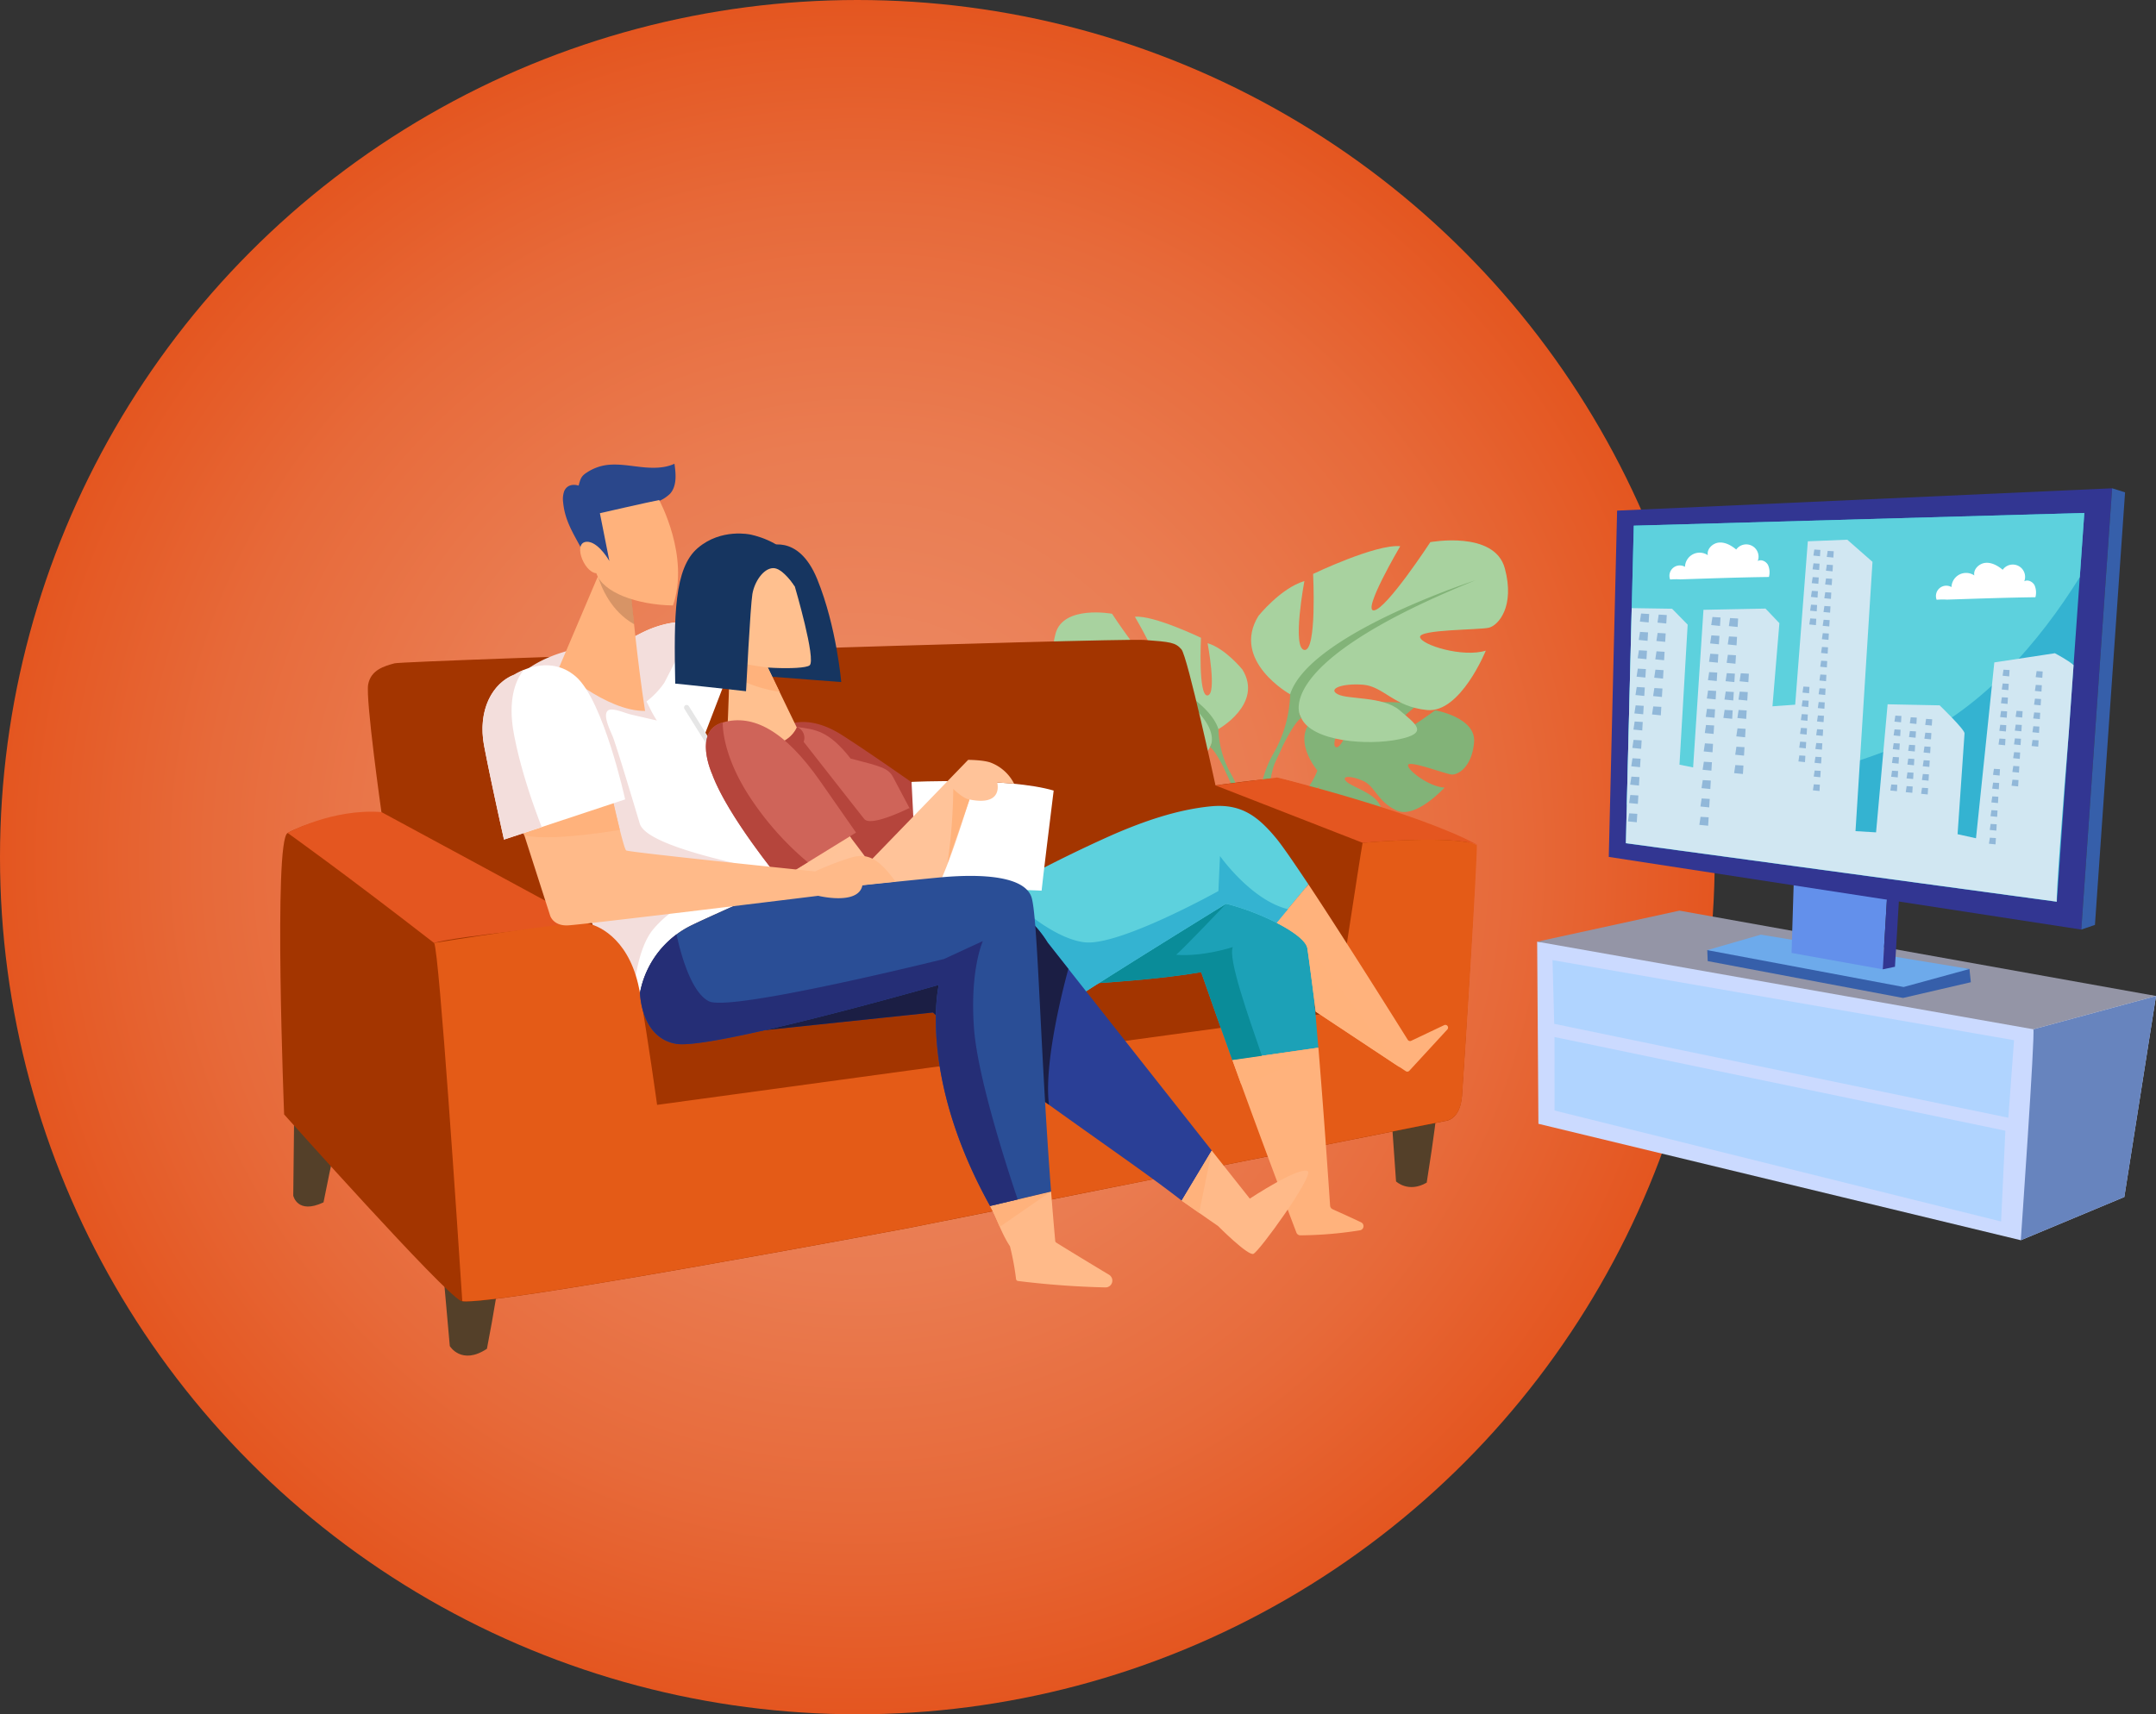 <svg xmlns="http://www.w3.org/2000/svg" viewBox="0 0 789.6 628"><rect x="0" y="0" width="789.6" height="628" fill="#333333" stroke="none"/><defs><radialGradient id="radial-gradient" cx="314" cy="314" r="314" gradientUnits="userSpaceOnUse"><stop offset="0" stop-color="#ec8a64"/><stop offset=".22" stop-color="#eb865f"/><stop offset=".48" stop-color="#ea7c51"/><stop offset=".76" stop-color="#e76a3a"/><stop offset="1" stop-color="#e45620"/></radialGradient><style>.cls-2{fill:#82b378}.cls-3{fill:#a8d29f}.cls-8{fill:#365faa}.cls-11{fill:#323692}.cls-12{fill:#34b3d1}.cls-13{fill:#5dd1dd}.cls-14{fill:#fff}.cls-20{fill:#f3dedc}.cls-23{fill:#ffb27c}.cls-27{fill:#ffb27b}.cls-29{fill:#b5453c}.cls-30{fill:#163560}.cls-31{fill:#ffc08f}.cls-32{fill:#cf6459}.cls-36{fill:#ffba89}</style></defs><g id="Layer_2" data-name="Layer 2"><g id="Layer_1-2" data-name="Layer 1"><circle cx="314" cy="314" r="314" fill="url(#radial-gradient)"/><path class="cls-2" d="M482.51 282.32s-10.38-12.1-.64-19.79c0 0 7.11-4.31 12.91-4 0 0-8.22 13.78-5.56 15.15s8-16 8-16 16.19-1.57 21.39.93c0 0-13.83 11.32-10.92 12s17.91-10.41 17.91-10.41 15.06 2.56 14.26 11.75-6 12-8.28 11.78-15.62-5.34-15.91-3.47 7.74 8 13.37 8.27c0 0-10.63 11.71-17.68 8.33s-7.66-8.74-12.06-10.75-8.16-2-6.34.05 9.78 4 12.29 8.49 4.78 7.45-2.53 6.35-19.17-6.44-19.69-12.56z"/><path class="cls-2" d="M532.46 272.2s-40.92-1.58-50 10.12a29.6 29.6 0 01-8.15 11.44l-1 2.61s7.09-7.48 9.63-7.93c.06 0-3.88-14.44 49.52-16.24z"/><path class="cls-2" d="M474.36 293.76a25.68 25.68 0 00-9.39 18.1l1.59.14s2.81-12 7.88-16.69-.08-1.55-.08-1.55z"/><path class="cls-3" d="M446.22 267.1s16.51-9.25 8.81-21.79c0 0-6.16-7.71-12.77-9.69 0 0 3.52 18.71 0 19.15s-2.42-21.13-2.42-21.13-17.39-8.36-24.21-7.7c0 0 10.79 18.27 7.26 17.83s-15.62-18.93-15.62-18.93-17.83-3.3-20.69 7.26 1.76 15.85 4.4 16.51 19.59.44 19.15 2.64-11.89 5.75-18.27 3.75c0 0 7 17.39 16.29 16.51s12.1-6.6 17.83-7 9.9 1.1 7 2.64-12.55.5-17.17 4.43-8.36 6.35.22 8.11 24 .66 27.07-5.94z"/><path class="cls-2" d="M394.72 235.4s46.22 15 51.5 31.7a35.09 35.09 0 004.41 16.07v3.3s-4.85-11.23-7.49-12.77c0 0 10.35-14.53-48.42-38.3z"/><path class="cls-2" d="M450.63 283.17s7.12 10.82 3.06 24l-1.83-.5s1.78-14.51-1.95-21.81.72-1.69.72-1.69z"/><path class="cls-3" d="M472.49 254.35s-21.76-12.19-11.61-28.72c0 0 8.13-10.16 16.83-12.77 0 0-4.64 24.66 0 25.24s3.19-27.85 3.19-27.85 22.92-11 31.91-10.16c0 0-14.21 24.09-9.57 23.51s20.6-25 20.6-25 23.5-4.35 27.27 9.58-2.32 20.89-5.8 21.76-25.82.58-25.24 3.48 15.67 7.54 24.08 4.93c0 0-9.29 22.92-21.47 21.76s-16-8.7-23.5-9.28-13.06 1.45-9.29 3.48 16.54.66 22.63 5.84 11 8.38-.29 10.7-31.62.87-35.68-7.84z"/><path class="cls-2" d="M540.38 212.57s-60.93 19.73-67.89 41.78a46.26 46.26 0 01-5.81 21.18v4.35s6.39-14.8 9.87-16.83c0 0-13.64-19.15 63.83-50.48z"/><path class="cls-2" d="M466.68 275.53s-9.39 14.27-4 31.64l2.42-.65s-2.34-19.13 2.57-28.76-.99-2.23-.99-2.23z"/><path fill="#cbdaff" d="M562.96 344.96l.46 66.72 176.66 42.65 37.91-15.83 11.61-73.64-226.64-19.9z"/><path d="M744.68 377.05c.7 1.65-4.6 77.28-4.6 77.28L778 438.5l11.61-73.64z" fill="#6784be"/><path fill="#9495a6" d="M562.96 344.96l181.72 32.09 44.92-12.19-174.53-31.27-52.11 11.37z"/><path d="M568.59 351.72l.62 23.34 166.31 34.4 2.09-28.41-169.02-29.33zm.73 28.17l.01 26.92 163.53 40.66 1.57-33.26-165.11-34.32z" fill="#b0d4ff"/><path class="cls-8" d="M625.26 348.06l.16 4.02 71.52 13.5 24.85-5.76-.51-4.85-96.02-6.91z"/><path fill="#6daaeb" d="M625.26 348.06l71.92 13.51 24.1-6.6-76.4-12.58-19.62 5.67z"/><path fill="#6390eb" d="M656.98 321.42l-.85 27.67 33.4 6 1.76-29.63-34.31-4.04z"/><path class="cls-11" d="M689.53 355.09l4.47-.94 1.6-26.82-4.31-1.87-1.76 29.63z"/><path class="cls-11" d="M592.24 187.06l-3.05 126.85 173.05 26.62 11.29-161.66-181.29 8.19z"/><path class="cls-12" d="M598.34 192.57l-2.9 116.35 157.84 21.43 10.07-142.44-165.01 4.66z"/><path class="cls-13" d="M763.35 187.91l-165 4.66-2.55 102.26c21.11-1.3 60.39-5.84 99.61-21.56 29.82-11.95 51.91-38.78 66.29-61.88z"/><path class="cls-14" d="M713 219.66c11.4-.37 21-.72 32.44-.88a6.72 6.72 0 00-.32-4.39c-.71-1.32-2.45-2.18-3.76-1.45a4.51 4.51 0 00-7.9-4.21c-1.78-1.49-4-2.74-6.3-2.54s-4.55 2.33-4.1 4.61a5.36 5.36 0 00-8.36 4.27 3.79 3.79 0 00-5.44 4.64 24.31 24.31 0 013.74-.05zm-97.6-7.42c11.4-.37 21-.72 32.44-.88a6.66 6.66 0 00-.33-4.39c-.7-1.32-2.45-2.18-3.76-1.45a4.51 4.51 0 00-7.89-4.21c-1.78-1.49-4-2.74-6.3-2.55s-4.55 2.34-4.1 4.62a5.36 5.36 0 00-8.36 4.27 3.79 3.79 0 00-5.44 4.64 24.31 24.31 0 013.74-.05z"/><path d="M757.66 268.46l1.75-24.8c-1.53-1.55-6.85-4.36-6.85-4.36l-22.17 3.36-6.71 64.42-6.75-1.49s2.47-35.5 2.55-36.93-9.11-10.27-9.11-10.27l-19.06-.39-4.23 46.92-7.53-.45 6.22-98.65-9.24-8.11-14.44.58-4.63 59.86-8.32.59 2.53-30.46-5.08-5.34-22.72.45-3.79 57.74-5-1 3-51.31-5.71-5.82-14.78-.23-2.15 86.11 157.84 21.43c-.37-1.44 2.33-36.94 4.38-61.85z" fill="#d1e7f2"/><path d="M607.47 225.14l2.96.17-.18 3.1-3.22-.33.44-2.94zm-.39 6.72l2.95.18-.18 3.09-3.22-.32.45-2.95zm-.41 6.73l2.96.18-.18 3.09-3.22-.32.44-2.95zm-.4 6.73l2.97.18-.19 3.09-3.22-.33.44-2.94zm-.39 6.73l2.96.17-.19 3.1-3.22-.33.45-2.94zm-.4 6.73l2.95.17-.18 3.1-3.22-.33.45-2.94zm-4.46-34.03l2.96.18-.19 3.09-3.22-.32.45-2.95zm-.4 6.73l2.96.18-.19 3.09-3.22-.32.45-2.95zm-.4 6.73l2.96.17-.19 3.1-3.22-.33.45-2.94zm-.4 6.73l2.96.17-.19 3.1-3.22-.33.45-2.94zm-.4 6.72l2.96.18-.19 3.1-3.22-.33.45-2.95zm-.4 6.73l2.96.18-.19 3.09-3.22-.32.45-2.95zm-.36 5.92l2.97.18-.19 3.09-3.22-.32.44-2.95zm-.4 6.73l2.97.18-.19 3.09-3.22-.33.44-2.94zm-.39 6.73l2.96.17-.19 3.1-3.22-.33.45-2.94zm-.4 6.73l2.95.17-.18 3.1-3.22-.33.45-2.94zm-.4 6.72l2.95.18-.18 3.09-3.22-.32.45-2.95zm-.41 6.73l2.97.18-.19 3.09-3.22-.33.44-2.94zm67.8-96.64l2.22.14-.14 2.32-2.42-.25.34-2.21zm-.3 5.05l2.22.13-.14 2.32-2.42-.24.34-2.21zm-.3 5.05l2.22.13-.14 2.32-2.42-.24.34-2.21zm-.3 5.04l2.22.13-.14 2.33-2.42-.25.34-2.21zm-.3 5.05l2.22.13-.14 2.32-2.42-.24.34-2.21zm-.3 5.04l2.22.14-.14 2.32-2.42-.25.34-2.21zm6.4-24.73l2.22.13-.14 2.32-2.42-.24.34-2.21zm-.31 5.04l2.22.14-.13 2.32-2.42-.25.33-2.21zm-.3 5.05l2.23.13-.14 2.32-2.42-.24.33-2.21zm-.29 5.05l2.21.13-.13 2.32-2.42-.25.34-2.2zm-.31 5.04l2.23.13-.14 2.32-2.42-.24.33-2.21zm-.29 5.05l2.22.13-.14 2.32-2.42-.24.34-2.21zm-.3 4.91l2.22.13-.13 2.32-2.42-.24.33-2.21zm-.3 5.05l2.22.13-.13 2.32-2.42-.25.33-2.2zm-.3 5.04l2.22.13-.13 2.32-2.42-.24.33-2.21zm-.3 5.05l2.22.13-.13 2.32-2.42-.25.33-2.2zm-.3 5.04l2.22.13-.13 2.33-2.42-.25.33-2.21zm-.3 5.05l2.22.13-.13 2.32-2.42-.24.33-2.21zm-.29 4.91l2.22.13-.14 2.32-2.41-.24.33-2.21zm-.3 5.04l2.22.14-.14 2.32-2.41-.25.33-2.21zm-.3 5.05l2.22.13-.14 2.32-2.41-.24.33-2.21zm-.3 5.05l2.22.13-.14 2.32-2.41-.24.33-2.21zm-.3 5.04l2.22.13-.14 2.33-2.41-.25.33-2.21zm-.3 5.05l2.22.13-.13 2.32-2.42-.24.33-2.21zm-3.81-35.81l2.22.13-.14 2.32-2.41-.24.33-2.21zm-.3 5.05l2.22.13-.14 2.32-2.41-.25.33-2.2zm-.3 5.04l2.22.14-.14 2.32-2.41-.25.33-2.21zm-.3 5.05l2.22.13-.14 2.32-2.41-.24.33-2.21zm-.3 5.04l2.22.14-.14 2.32-2.41-.25.33-2.21zm-.3 5.05l2.22.13-.14 2.32-2.41-.24.33-2.21zm79.56-16.34l2.22.14-.14 2.32-2.42-.25.34-2.21zm-.3 5.05l2.22.13-.14 2.32-2.42-.24.34-2.21zm-.3 5.05l2.22.13-.14 2.32-2.41-.25.33-2.2zm-.3 5.04l2.22.13-.14 2.33-2.42-.25.34-2.21zm-.3 5.05l2.22.13-.14 2.32-2.41-.24.33-2.21zm-.3 5.04l2.22.13-.14 2.33-2.42-.25.34-2.21zm8.85-39.78l2.22.13-.14 2.33-2.42-.25.34-2.21zm-.3 5.05l2.21.13-.13 2.32-2.42-.24.34-2.21zm-.31 5.04l2.23.14-.14 2.32-2.42-.25.33-2.21zm-.29 5.05l2.21.13-.13 2.32-2.42-.24.34-2.21zm-.31 5.05l2.23.13-.14 2.32-2.42-.25.33-2.2zm-.29 5.04l2.22.13-.14 2.33-2.42-.25.34-2.21zm-10.63-25.75l2.22.14-.13 2.32-2.42-.25.33-2.21zm-.3 5.05l2.22.13-.14 2.32-2.41-.24.33-2.21zm-.3 5.05l2.22.13-.13 2.32-2.42-.25.33-2.2zm-.3 5.04l2.22.13-.13 2.33-2.42-.25.33-2.21zm-.3 5.05l2.22.13-.13 2.32-2.42-.24.33-2.21zm-.3 5.04l2.22.14-.13 2.32-2.42-.25.33-2.21zm-2.01 11.09l2.22.13-.13 2.33-2.42-.25.33-2.21zm-.3 5.05l2.22.13-.13 2.32-2.42-.24.33-2.21zm-.3 5.04l2.22.14-.13 2.32-2.42-.25.33-2.21zm-.3 5.05l2.22.13-.13 2.32L729 299l.33-2.21zm-.3 5.04l2.22.14-.13 2.32-2.42-.25.33-2.21zm-.29 5.05l2.22.13-.14 2.32-2.42-.24.34-2.21zm-34.61-44.73l2.22.14-.14 2.32-2.42-.25.34-2.21zm-.3 5.05l2.21.13-.13 2.32-2.42-.24.34-2.21zm-.31 5.05l2.23.13-.14 2.32-2.42-.25.33-2.2zm-.29 5.04l2.22.13-.14 2.33-2.42-.25.34-2.21zm-.31 5.05l2.22.13-.13 2.32-2.42-.24.33-2.21zm-.29 5.04l2.22.13-.14 2.33-2.42-.25.34-2.21zm7.13-24.62l2.22.13-.14 2.32-2.41-.24.33-2.21zm-.3 5.05l2.22.13-.14 2.32-2.41-.25.33-2.2zm-.3 5.04l2.22.13-.14 2.32-2.41-.24.33-2.21zm-.3 5.05l2.22.13-.14 2.32-2.41-.24.33-2.21zm-.3 5.04l2.22.13-.14 2.32-2.41-.24.33-2.21zm-.3 5.05l2.22.13-.14 2.32-2.41-.24.33-2.21zm7.13-24.63l2.23.14-.14 2.32-2.42-.25.33-2.21zm-.29 5.05l2.22.13-.14 2.32-2.42-.24.34-2.21zm-.31 5.05l2.23.13-.14 2.32-2.42-.25.33-2.2zm-.29 5.04l2.22.13-.14 2.32-2.42-.24.34-2.21zm-.3 5.05l2.22.13-.14 2.32-2.42-.24.34-2.21zm-.3 5.04l2.22.14-.14 2.32-2.42-.25.34-2.21zm-70.31-62.17l2.96.17-.18 3.1-3.22-.33.44-2.94zm-.4 6.73l2.96.17-.18 3.1-3.22-.33.44-2.94zm-.4 6.73l2.96.17-.18 3.1-3.22-.33.44-2.94zm-.4 6.72l2.97.18-.19 3.09-3.22-.32.44-2.95zm-.39 6.73l2.96.18-.19 3.09-3.22-.33.45-2.94zm-.4 6.73l2.95.17-.18 3.1-3.22-.33.45-2.94zm5.92-13.42l2.96.17-.18 3.1-3.22-.33.44-2.94zm-.4 6.73l2.96.17-.18 3.1-3.22-.33.44-2.94zm-.4 6.72l2.96.18-.18 3.09-3.22-.32.44-2.95zm-.4 6.73l2.96.18-.18 3.09-3.22-.33.44-2.94zm-.4 6.73l2.96.17-.18 3.1-3.22-.33.44-2.94zm-.4 6.73l2.97.17-.19 3.1-3.22-.33.44-2.94zm-8.38-54.25l2.96.18-.19 3.1-3.22-.33.45-2.95zm-.4 6.73l2.96.18-.19 3.09-3.22-.32.45-2.95zm-.4 6.73l2.96.18-.19 3.09-3.22-.32.45-2.95zm-.4 6.73l2.96.17-.19 3.1-3.22-.33.45-2.94zm-.4 6.73l2.96.17-.19 3.1-3.22-.33.45-2.94zm-.4 6.72l2.96.18-.19 3.09-3.22-.32.45-2.95zm-.36 5.92l2.97.18-.19 3.1-3.22-.33.44-2.95zm-.4 6.73l2.97.18-.19 3.09-3.22-.32.44-2.95zm-.39 6.73l2.96.18-.19 3.09-3.22-.33.45-2.94zm-.4 6.73l2.95.17-.18 3.1-3.22-.33.45-2.94zm-.41 6.73l2.96.17-.18 3.1-3.22-.33.44-2.94zm-.4 6.72l2.97.18-.19 3.09-3.22-.32.44-2.95z" fill="#91b8d9"/><path class="cls-8" d="M773.53 178.87l4.74 1.49-11.03 158.46-5 1.71 11.29-161.66z"/><path d="M509.74 410.94l1.54 21.84s4.49 4.36 11.23.45c3.1-19.47 3.53-25.07 3.53-25.07zm-402-3.46L107.4 438s1.48 7 11.08 2.46c3.29-16.64 5-23.35 5-23.35zm54.83 61.32l2.16 24.3s4.28 7.17 13.6 1c2.64-13.48 4.33-25 4.33-25l-20.09-.33" fill="#544029"/><path d="M540.5 311.32c-.37-3.05-13.79-8.1-22.16-10.88-11.54-3.85-45.86-14.85-50.06-15.17s-23.12 2.45-23.12 2.45-10.25-47.25-12.47-49.83-4-2.72-13.61-3.46S148.17 242 144.48 243s-8.63 2.36-9.64 7.71 4.86 46.83 4.86 46.83-20.54.24-34.38 7.63c-5.22 2.79-1.26 103.08-1.26 103.08s58.34 65.42 64.76 68.32 163.75-26.67 163.75-26.67l196.7-39.23s5.45-.18 6.14-9.18 5.46-87.13 5.09-90.17z" fill="#a33500"/><path d="M499.07 308.75s33-3 42.17.82c-22.4-12.18-73.53-24.75-73.53-24.75l-22.55 2.9zM139.7 297.49c-18-1.38-34.38 7.63-34.38 7.63s20 14.2 53.63 40.31c7.43-2.45 56.07-7.17 56.07-7.17-11.59-6.32-75.32-40.77-75.32-40.77z" fill="#e45620"/><path class="cls-14" d="M230.2 234.64s14.25-10.17 27-5.58c13.09 4.73 13.78 6.49 13.78 6.49l-13.07 34 31.32 53.29s-28.1 12.33-35.62 16a34.58 34.58 0 00-19.2 24.87l-8 2.2s-36.66-106.79-38-113.13 11.29-11.69 21.59-14.86a68.82 68.82 0 0120.2-3.28z"/><path class="cls-20" d="M234.31 301.73c-2.4-8-8.33-27.79-9.84-31.73-.76-2-4.33-8.8-1.39-9.95 1.72-.66 6.15 1.28 7.95 1.69l9.52 2.2a40.52 40.52 0 01-2.48-4.41c-.43-.85-.86-1.71-1.3-2.56a30.11 30.11 0 006.52-6.85c1.25-2.34 7.93-15.54 11.11-21.83-5.37-1.08-10.94.05-16 2-3.73 1.47-7 3.83-11 4.44-12.05 1.85-25.52 3.5-35.48 11.33l1.6 4.84 7.79 40 1.77 6.68c7 20.66 14.77 43.46 19.33 56.78l9.82 8.1s1-15 7.13-22.18 13.08-10.46 33.94-22.94c-3.49-1.23-36.59-7.58-38.99-15.61z"/><path d="M260 273.88a1 1 0 01-.74-.44l-8.6-13.74a1 1 0 01.3-1.32 1 1 0 011.32.31l8.6 13.73a1 1 0 01-.3 1.32 1 1 0 01-.58.14z" fill="#e6e6e6"/><path d="M206.24 184a8.79 8.79 0 01.36-4c.92-2.27 3.15-2.77 5.31-2.11.69-2.49.91-3.49 3.09-4.85a17.47 17.47 0 017.68-2.75c4.08-.4 8.17.38 12.25.81s8.36.5 12.08-1.21c.54 3.77.93 8.07-1.57 10.94a13.43 13.43 0 01-5.36 3.19l-17.3 6.9q1.62 9.93 3.22 19.87c-4.62-3.11-10.92-5.91-13.59-10.77-2.9-5.34-5.6-9.79-6.17-16.02z" fill="#2a478b"/><path class="cls-23" d="M219.66 209.49l-15 35.26s17.1 15.79 31.59 15.69c-2.72-17.1-5.06-41.62-5.06-41.62z"/><path d="M219 211.12c1.16 3.88 4.64 12.72 13.26 17.58-.64-5.88-1-9.88-1-9.88l-6.82-5.51-4.91-3.41z" fill="#bc8057" opacity=".6"/><path class="cls-23" d="M241.41 183.18s11.27 20.6 5.06 38.62c-13.26-.21-25.78-4.79-28.06-11.8-4.8-.37-9.11-12.37-2.74-11.48 4 .71 7.51 7 7.51 7L219.7 188s17.75-4.07 21.71-4.82z"/><path d="M540.84 309.53c-.58-.23-1.19-.45-1.81-.66-11.32-2.75-40-.12-40-.12-1 5.35-9.59 62-9.59 62l-248.79 34s-3.1-22.56-6.3-41.11-14-24.4-19.37-25.42-55.98 7.21-55.98 7.21c1.87 3.33 8.68 106.33 10.3 131.21 11.09 1.83 163.32-26.79 163.32-26.79l196.7-39.23s5.45-.18 6.14-9.18 5.75-88.86 5.38-91.91z" fill="#e45b17"/><path d="M480 352.34c-.44-4.86-2.07-25.5-46.06-28.87S356 328 356 328l3 34s52-.84 80.9-5.86c3.66 10.55 7.57 21.55 11.42 32.2l31.5-4.51c-1.53-18.83-2.54-28.72-2.82-31.49z" fill="#1ca1b7"/><path class="cls-23" d="M498.46 447.76c-4.63-2.2-8.72-4-10.42-4.79a1.55 1.55 0 01-.91-1.31c-1.67-24.78-3.13-43.81-4.29-57.86l-31.5 4.51c10.53 29.17 20.58 55.71 23.45 63.23a1.54 1.54 0 001.46 1 144.21 144.21 0 0021.81-1.84 1.55 1.55 0 00.4-2.94z"/><path class="cls-27" d="M451.34 388.31q1.62 4.5 3.22 8.89c10.44-2.23 28.28-13.4 28.28-13.4z"/><path d="M406.05 351.9l-7.27 8.45c14.19-.89 29.52-2.23 41.14-4.24 3.66 10.55 7.57 21.55 11.42 32.2l10.81-1.55c-5-14.59-12.47-35.53-10.66-39.82 0 0-10.74 3.6-20.74 2.83 3-2.58 18.33-18.71 18.33-18.71z" fill="#0a8c99"/><path class="cls-13" d="M467.41 307.12c-7-8.47-13.22-12.86-24.28-11.71-12.3 1.27-24.27 5.46-35.55 10.35a501.59 501.59 0 00-46.05 23.42s-5 2.83-36.48 19.33c18.84 48.1 65.72 19.11 65.72 19.11s18.21-11.88 58.31-36.56a91.53 91.53 0 0118.48 7c4.46-5.44 9-10.87 11.64-14.08-5.2-7.79-9.51-14.09-11.79-16.86z"/><path class="cls-23" d="M478.8 347.42c.81 5.29 3.06 23.16 3.06 23.16l33 21.83a1 1 0 001.28-.16l13.93-15.13a1 1 0 00-1.16-1.58l-12.08 5.73a1 1 0 01-1.27-.37c-3.26-5.21-22.72-36.33-36.34-56.9-2.67 3.21-7.18 8.64-11.64 14.08 6.08 3.14 10.81 6.62 11.22 9.34z"/><path class="cls-27" d="M485.45 354.82c-2.63-3.49-5.29-7-6.95-11.08a34.11 34.11 0 01-1.68-11.58c.14-.48.27-1 .4-1.39l-.35.33a12.86 12.86 0 011.62-6.24c-2.72 3.26-6.84 8.23-10.93 13.22 6.1 3.14 10.83 6.62 11.24 9.34.81 5.29 3.06 23.16 3.06 23.16L512.63 391z"/><path class="cls-12" d="M446.8 313.59l-.58 12.83s-36.14 20.16-48.91 18.78-28.46-17.07-28.46-17.07l24.09 38.09c5.89-3.8 24-15.35 56.14-35.16a91.53 91.53 0 0118.48 7c1.39-1.7 2.79-3.39 4.13-5-13.46-3.24-24.89-19.47-24.89-19.47z"/><path class="cls-29" d="M288.36 265.64s7.57-4.24 19.85 3.54 36.3 24.9 36.3 24.9l-15.07 18.16-48.39-35.09a12.06 12.06 0 017.31-11.51z"/><path class="cls-30" d="M280.5 200.28s11.69-5.54 18.8 11.9 8.78 37.68 8.78 37.68l-38-2.91-.08-46.27z"/><path class="cls-31" d="M291.06 214.76s8 27.16 5.42 29-23 1-26.86-1.26-5.6-10.88-7.23-21.07 17.19-24.85 28.67-6.67z"/><path class="cls-31" d="M279.4 240.82l14.93 30.91s-20.05-.73-28.05-1.34c1.13-25.26 1-34.12 1-34.12z"/><path class="cls-23" d="M269.62 242.48l-2.38-.41c0 1.28-.05 2.8-.1 4.56 6.4 4.42 14 6.14 18.36 6.8l-4.3-8.9a101.85 101.85 0 01-11.58-2.05z"/><path class="cls-30" d="M274.81 195.82s11.5 2.09 16.12 10.08c2.45 4.24.13 8.86.13 8.86s-4.31-6.76-7.94-6.64-6.83 5.11-7.57 9.48-2.33 35.62-2.33 35.62c-22.73-2.55-25.93-2.79-25.93-2.79-.5-25-.38-42.27 8.23-49.65s19.29-4.96 19.29-4.96z"/><path class="cls-32" d="M278.89 273.77s10.09-.44 13-7.45c6.77.92 11.57 1.29 19.63 11.56 11.05 2.86 13.81 3.47 15.57 6.83S337.32 304 337.32 304l37.19 13.31s-6.3 24.46-25.77 31.82-29.22 3.39-29.22 3.39l-55.3-65.79z"/><path class="cls-29" d="M285.48 272.23l.13.44 6.5 12.37 12.54 17.45 7.6 11c7.6 11.05 0 0 7.37 6.2s0 0 6-1.75 7.26-8.1 7.26-8.1l3.45-7.83-3.26-6.01c-3.74 1.81-14.45 6.67-16.57 4-2.56-3.21-22.17-28.25-22.17-28.25a4.25 4.25 0 00-2.4-5.41 11.46 11.46 0 01-6.45 5.89z"/><path class="cls-14" d="M333.84 286.43s35.53-1.7 52.05 3.18c-4.24 34.27-4.42 36.67-4.42 36.67l-45.72-1.89z"/><path d="M308.06 302.55c1.14.9 10.25 13.26 10.25 13.26l36.26-37.45s5.65 0 8.36 1.05a16 16 0 018.47 7.68l-6.2-.47s2.54 8.84-10.14 6.26c-10.57 33-17.92 55.35-39.11 48.49a66.8 66.8 0 01-30.59-26.07z" fill="#ffc399"/><path d="M293 325.3c1.1-.24 2.39-.58 3.92-1.07 4.11-7.29 12.35-14.84 14.88-17.06-.62-.81-1.22-1.57-1.75-2.24l-24.72 10.36A57 57 0 00293 325.3z" fill="#ffc398"/><path class="cls-32" d="M260.84 283.65s-7.24-15.84 3.87-19 22.7 2.94 35.75 21.64L313.51 305l-27.87 17.17s-19.14-23.17-24.8-38.52z"/><path class="cls-29" d="M260.84 283.65c5.66 15.32 24.8 38.5 24.8 38.5l10.2-6.28a109.37 109.37 0 01-21.53-24.35c-10.25-15.87-9.6-26.88-9.6-26.88-11.11 3.17-3.87 19.01-3.87 19.01z"/><path class="cls-27" d="M355.06 292.88s-1.81.06-5.93-3.87A204.45 204.45 0 01347 316.2z"/><path d="M383.71 345.33a41.87 41.87 0 00-5.94-7.52l-1.47-1.87-.11.38c-7.59-6.7-14.66-7.14-14.66-7.14s-71-.21-87.78 6.34-5.11 43.06-5.11 43.06l73-7.68 15.23 13.84c34.32 25.66 60 42.65 75.93 55.1l11-18.34z" fill="#2a3f96"/><path class="cls-36" d="M459 459.34c2.06-.65 22-28.34 20-30.25-3-2.09-21.28 10-21.28 10l-13.93-17.59-11 18.34c7.95 5.63 13.27 9.26 13.27 9.26S456.9 460 459 459.34z"/><path class="cls-23" d="M439.17 444.32l4.62-22.82-11 18.34z"/><path d="M380.5 402.08l3.67 2.64c-1.91-15 4.93-41.83 7.1-49.79l-7.56-9.6a41.87 41.87 0 00-5.94-7.52l-1.47-1.87-.11.38c-.46-.41-.93-.8-1.39-1.16zm-34.9-27.58c.88-5.63 2.83-18.1 3-18.55L268 369.07l.67 9.51 73-7.68z" fill="#1b1e44"/><path class="cls-36" d="M372.81 469.26a319.82 319.82 0 0032 2.36 2.5 2.5 0 001.34-4.65c-12.26-7.38-18-10.93-19.33-11.78a.77.77 0 01-.36-.59q-.82-9.09-1.51-18.09l-22.34 5.28c2.5 4.51 4.06 9.85 7.19 14.62a.66.66 0 01.12.27 97.79 97.79 0 012.19 11.84.82.82 0 00.7.74z"/><path class="cls-23" d="M384.78 436.54l-22.18 5.25c1.32 2.38 2.38 5 3.55 7.63z"/><path d="M377.68 328.41c-2.68-7.05-16.64-8.52-33.25-7-10.78 1-45.12 4.6-67.91 7-8.48 3.76-18.8 8.37-22.93 10.38a34.58 34.58 0 00-19.2 24.87s.14 16.51 13.25 18.72 96.18-21.59 96.18-21.59-7.89 33 18.78 81l22.34-5.28c-4.07-53.21-4.85-101.79-7.26-108.1z" fill="#2a4e96"/><path d="M362.6 441.79l10.11-2.39c-3-8.95-14.66-44.11-16-62.72-1.58-21.44 3.25-31.94 3.25-31.94l-14.18 6.56s-77.92 19.37-86.07 15.53c-7.12-3.36-11.05-20.25-11.93-24.5a34.39 34.39 0 00-13.37 21.35s.14 16.51 13.25 18.72 96.18-21.59 96.18-21.59-7.91 32.96 18.76 80.98z" fill="#252e76"/><path class="cls-36" d="M190.69 301.83l10.81 33.64s1.11 3.71 6.36 3.53 91.79-10.84 91.79-10.84 14.8 3.64 16.2-3.89C321.94 323.54 328 323 328 323c-6.17-8.54-10.23-10.49-16-8.93a103.29 103.29 0 00-13.49 5.16s-68.24-7-69.19-7.69-5.11-19.32-5.11-19.32z"/><path class="cls-23" d="M224.29 292.45L191 302.83l1 3.21c4.62 1 14.39 1.29 35-2-1.18-4.82-2.44-10.39-2.71-11.59z"/><path class="cls-14" d="M188.41 247.12s12.29-8.11 22.47.72 18.07 45 18.07 45l-44.37 14.7s-4.65-20.67-7.24-34.14 3.2-23.26 11.07-26.28z"/><path class="cls-20" d="M198.41 303c-1.93-4.89-7.56-19.81-10.24-34.37-2.63-14.28 1.86-21.11 3.71-23.23a21.76 21.76 0 00-3.47 1.73c-7.87 3-13.65 12.83-11.07 26.31s7.24 34.14 7.24 34.14z"/></g></g></svg>